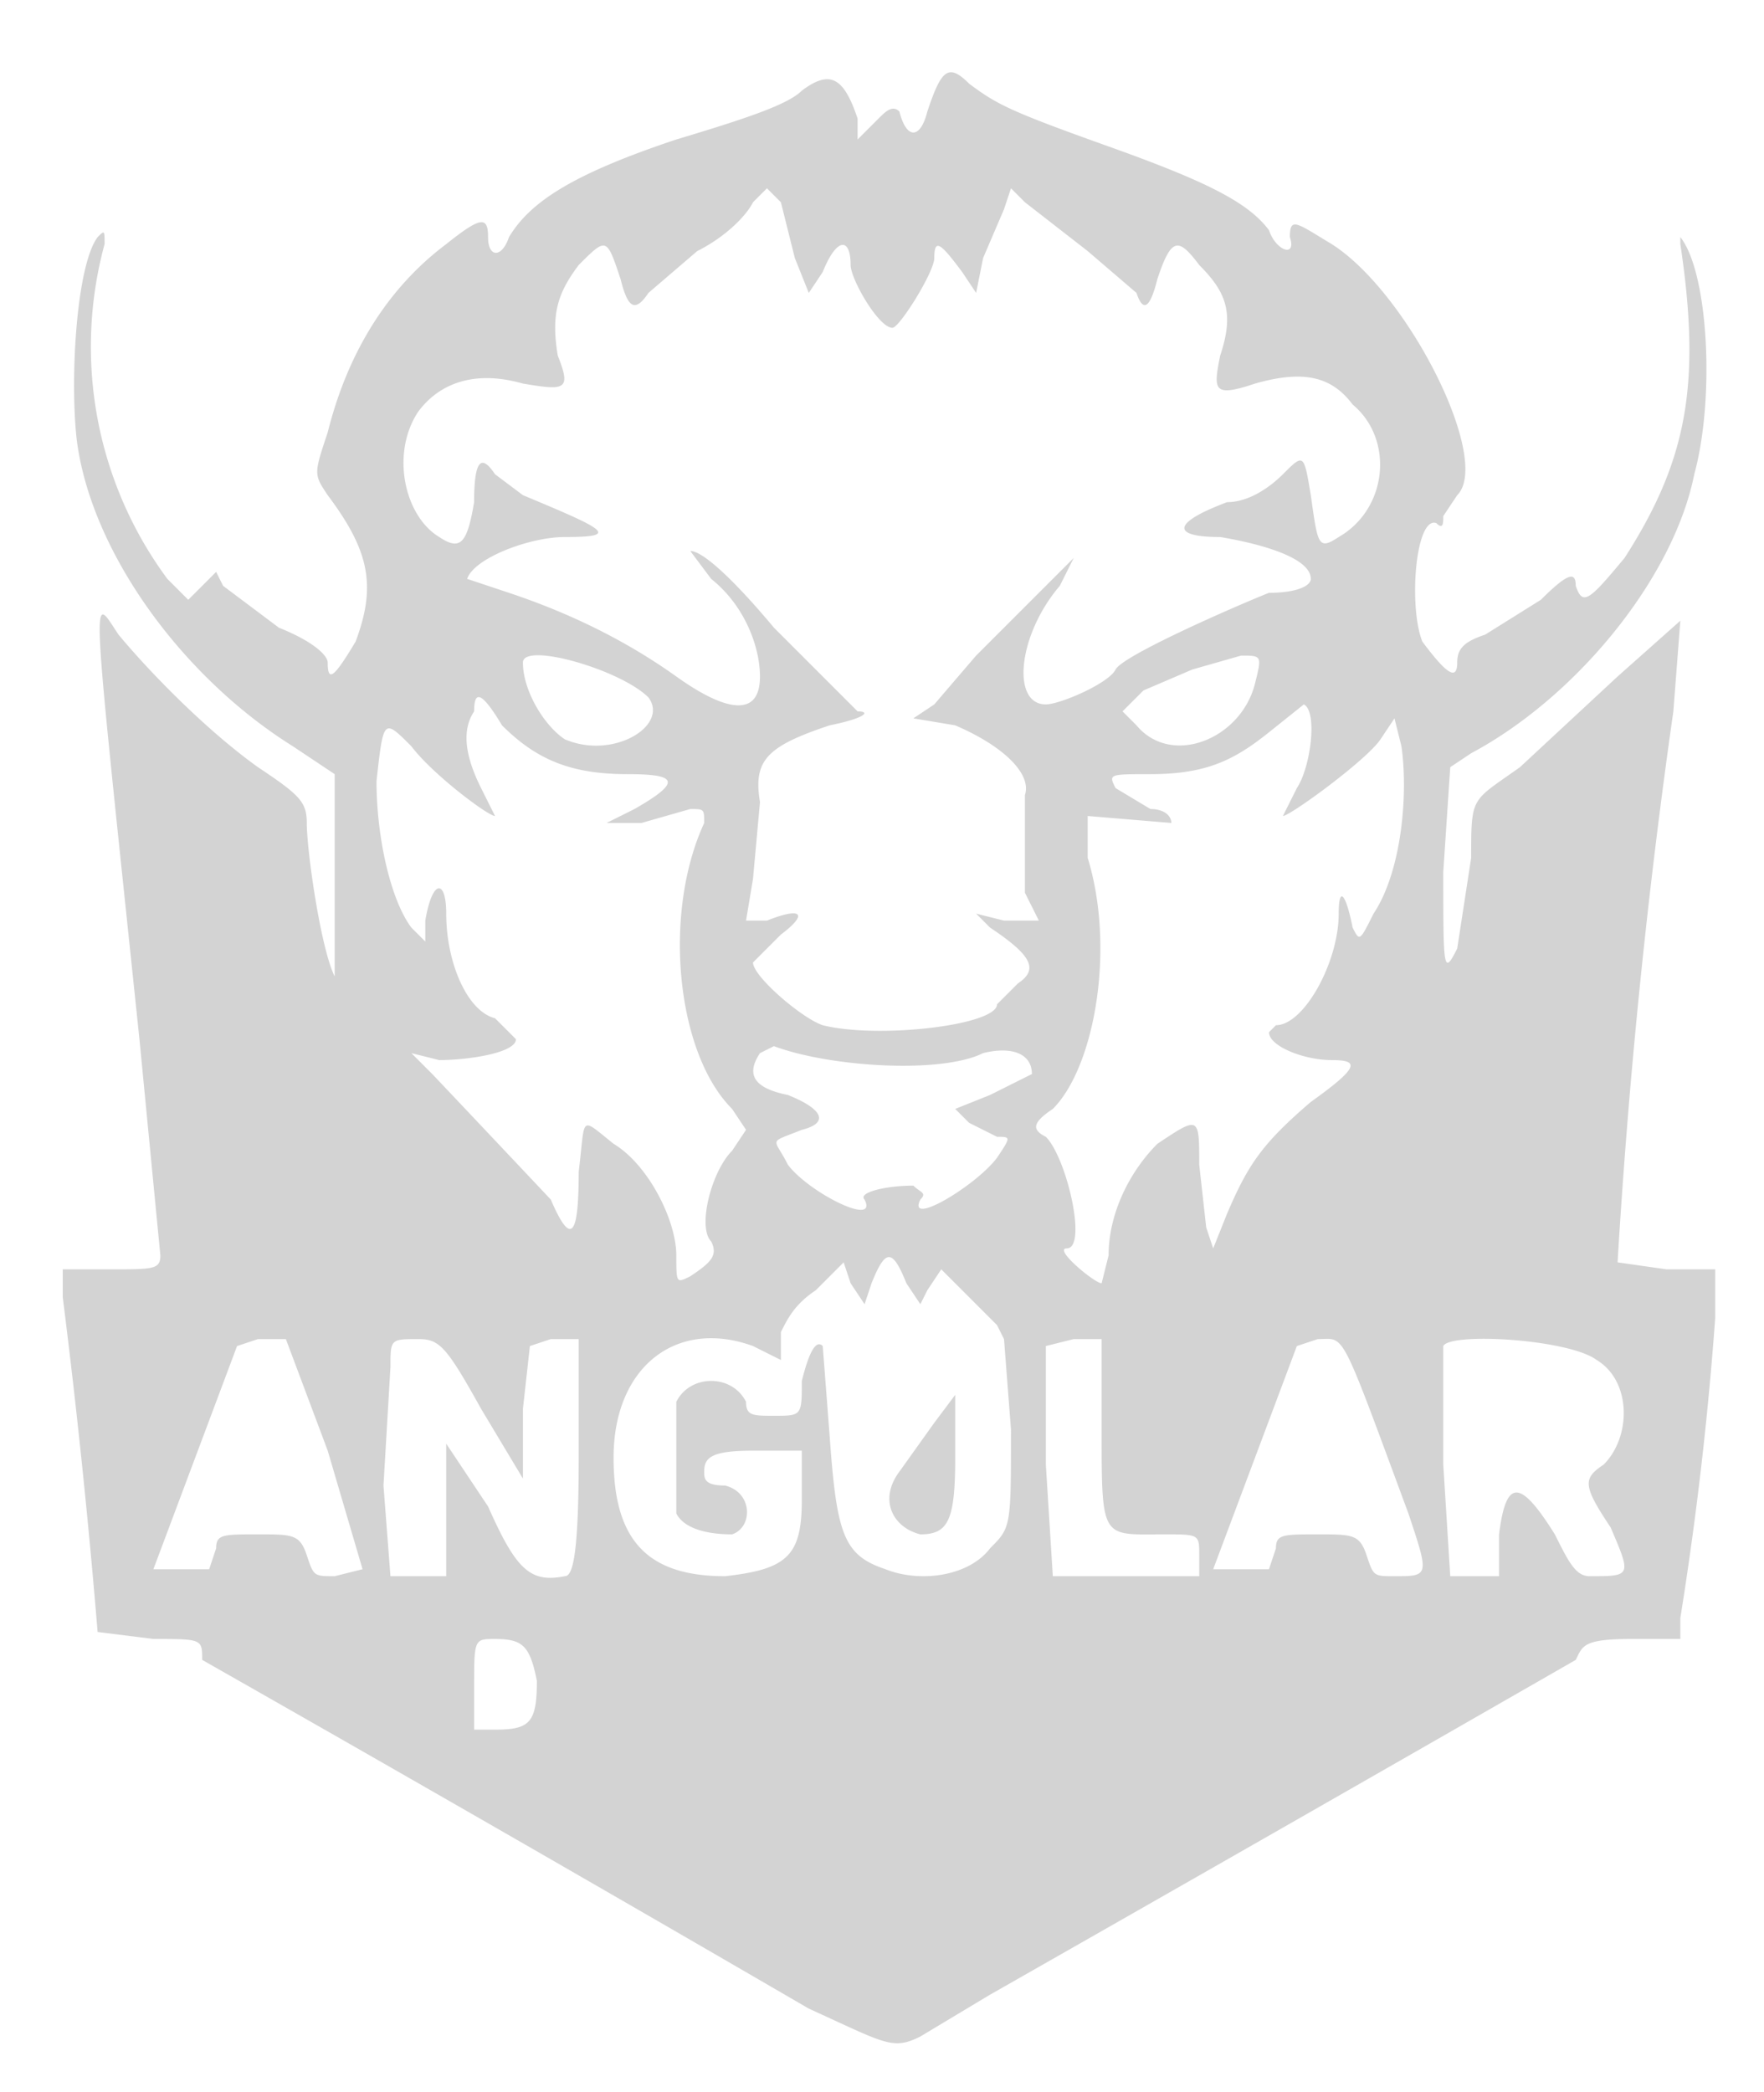 <svg xmlns="http://www.w3.org/2000/svg" width="253" height="300"><path d="M115 13c-2 2-8 4-18 7-15 5-21 9-24 14-1 3-3 3-3 0s-1-3-6 1c-8 6-14 15-17 27-2 6-2 6 0 9 6 8 7 13 4 21-3 5-4 6-4 3 0-1-2-3-7-5l-8-6-1-2-2 2-2 2-3-3a56 56 0 01-9-48c0-2 0-2-1-1-3 4-4 20-3 29 2 16 15 34 31 44l6 4v29c-2-4-4-18-4-22 0-3-1-4-7-8-7-5-15-13-20-19-4-6-4-9 3 58l3 31c0 2-1 2-7 2H9v4a1118 1118 0 015 48l8 1c7 0 7 0 7 3a10279 10279 0 0187 50c11 5 12 6 16 4l10-6a25492 25492 0 0084-48c1-2 1-3 8-3h7v-3a500 500 0 005-43v-7h-7l-7-1a967 967 0 018-79l1-13-9 8-14 13c-7 5-7 4-7 13l-2 13c-2 4-2 3-2-11l1-15 3-2c15-8 29-25 32-40 3-11 2-29-2-34v1c3 20 1 31-8 45-5 6-6 7-7 4 0-2-1-2-5 2l-8 5c-3 1-4 2-4 4 0 3-2 1-5-3-2-5-1-18 2-17 1 1 1 0 1-1l2-3c5-5-7-29-18-36-5-3-6-4-6-1 1 3-2 2-3-1-3-4-9-7-23-12s-16-6-20-9c-3-3-4-2-6 4-1 4-3 4-4 0-1-1-2 0-3 1l-3 3v-3c-2-6-4-7-8-4m-7 16c-1 2-4 5-8 7l-7 6c-2 3-3 2-4-2-2-6-2-6-6-2-3 4-4 7-3 13 2 5 1 5-5 4-7-2-12 0-15 4-4 6-2 15 3 18 3 2 4 1 5-5 0-6 1-7 3-4l4 3c12 5 14 6 6 6-5 0-13 3-14 6l6 2c9 3 17 7 24 12s12 6 12 0c0-4-2-10-7-14l-3-4c2 0 7 5 12 11l12 12c2 0 1 1-4 2-9 3-11 5-10 11l-1 11-1 6h3c5-2 6-1 2 2l-4 4c0 2 7 8 10 9 8 2 25 0 25-3l3-3c3-2 2-4-4-8l-2-2 4 1h5l-2-4v-14c1-3-3-7-10-10l-6-1 3-2 6-7 14-14-2 4c-6 7-7 17-2 17 2 0 9-3 10-5s17-9 22-11c4 0 6-1 6-2 0-3-7-5-13-6-7 0-7-2 1-5 3 0 6-2 8-4 3-3 3-3 4 3 1 7 1 8 4 6 7-4 8-14 2-19-3-4-7-5-14-3-6 2-6 1-5-4 2-6 1-9-3-13-3-4-4-4-6 2-1 4-2 5-3 2l-7-6-9-7-2-2-1 3-3 7-1 5-2-3c-3-4-4-5-4-2 0 2-5 10-6 10-2 0-6-7-6-9 0-4-2-4-4 1l-2 3-2-5-2-8-2-2-2 2M75 95c0 4 3 9 6 11 7 3 15-2 12-6-4-4-18-8-18-5m96 1l-7 3-3 3 2 2c5 6 15 2 17-6 1-4 1-4-2-4l-7 2m-103 6c-2 3-1 7 1 11l2 4c-1 0-9-6-12-10-4-4-4-4-5 5 0 8 2 17 5 21l2 2v-3c1-6 3-6 3-1 0 7 3 14 7 15l3 3c0 2-7 3-11 3l-4-1 3 3a8597 8597 0 0117 18c3 7 4 5 4-4 1-8 0-8 5-4 5 3 9 11 9 16 0 4 0 4 2 3 3-2 4-3 3-5-2-2 0-10 3-13l2-3-2-3c-8-8-10-28-4-41 0-2 0-2-2-2l-7 2h-5l4-2c7-4 6-5-1-5-8 0-13-2-18-7-3-5-4-5-4-2m114 3c-5 4-9 6-17 6-6 0-6 0-5 2l5 3c2 0 3 1 3 2l-12-1v6c4 13 1 30-5 36-3 2-3 3-1 4 3 3 6 16 3 16-2 0 4 5 5 5l1-4c0-6 3-12 7-16 6-4 6-4 6 3l1 9 1 3 2-5c3-7 5-10 12-16 7-5 7-6 3-6s-9-2-9-4l1-1c4 0 9-9 9-16 0-4 1-3 2 2 1 2 1 2 3-2 4-6 5-17 4-24l-1-4-2 3c-2 3-13 11-14 11l2-4c2-3 3-11 1-12l-5 4m-73 46c-2 3-1 5 4 6 5 2 6 4 2 5-5 2-4 1-2 5 3 4 13 9 11 5-1-1 3-2 7-2 1 1 2 1 1 2-2 4 8-2 11-6 2-3 2-3 0-3l-4-2-2-2 5-2 6-3c0-3-3-4-7-3-6 3-22 2-30-1l-2 1m16 33l-1 3-2-3-1-3-4 4c-3 2-4 4-5 6v4l-4-2c-11-4-20 3-20 16 0 12 5 17 16 17 9-1 11-3 11-11v-7h-7c-6 0-7 1-7 3 0 1 0 2 3 2 4 1 4 6 1 7-4 0-7-1-8-3v-16c2-4 8-4 10 0 0 2 1 2 4 2 4 0 4 0 4-5 1-4 2-6 3-5l1 13c1 14 2 17 8 19 5 2 12 1 15-3 3-3 3-3 3-17l-1-13-1-2-8-8-2 3-1 2-2-3c-2-5-3-5-5 0m-91 9l-12 32h8l1-3c0-2 1-2 6-2s6 0 7 3 1 3 4 3l4-1-5-17-6-16h-4l-3 1m22 3l-1 17 1 13h8v-19l6 9c4 9 6 11 11 10 1 0 2-2 2-17v-17h-4l-3 1-1 9v10l-6-10c-5-9-6-10-9-10-4 0-4 0-4 4m94-3v17l1 16h21v-3c0-3 0-3-5-3-9 0-9 1-9-15v-13h-4l-4 1m36 0l-12 32h8l1-3c0-2 1-2 6-2s6 0 7 3 1 3 4 3c5 0 5 0 2-9-10-27-9-25-13-25l-3 1m21 0v17l1 16h7v-6c1-8 3-8 8 0 2 4 3 6 5 6 6 0 6 0 3-7-4-6-4-7-1-9 4-4 4-12-1-15-4-3-21-4-22-2m-73 11l-5 7c-3 4-1 8 3 9 4 0 5-2 5-11v-9l-3 4m-66 38v6h3c5 0 6-1 6-7-1-5-2-6-6-6-3 0-3 0-3 7" fill="#d3d3d3" fill-rule="evenodd"/></svg>